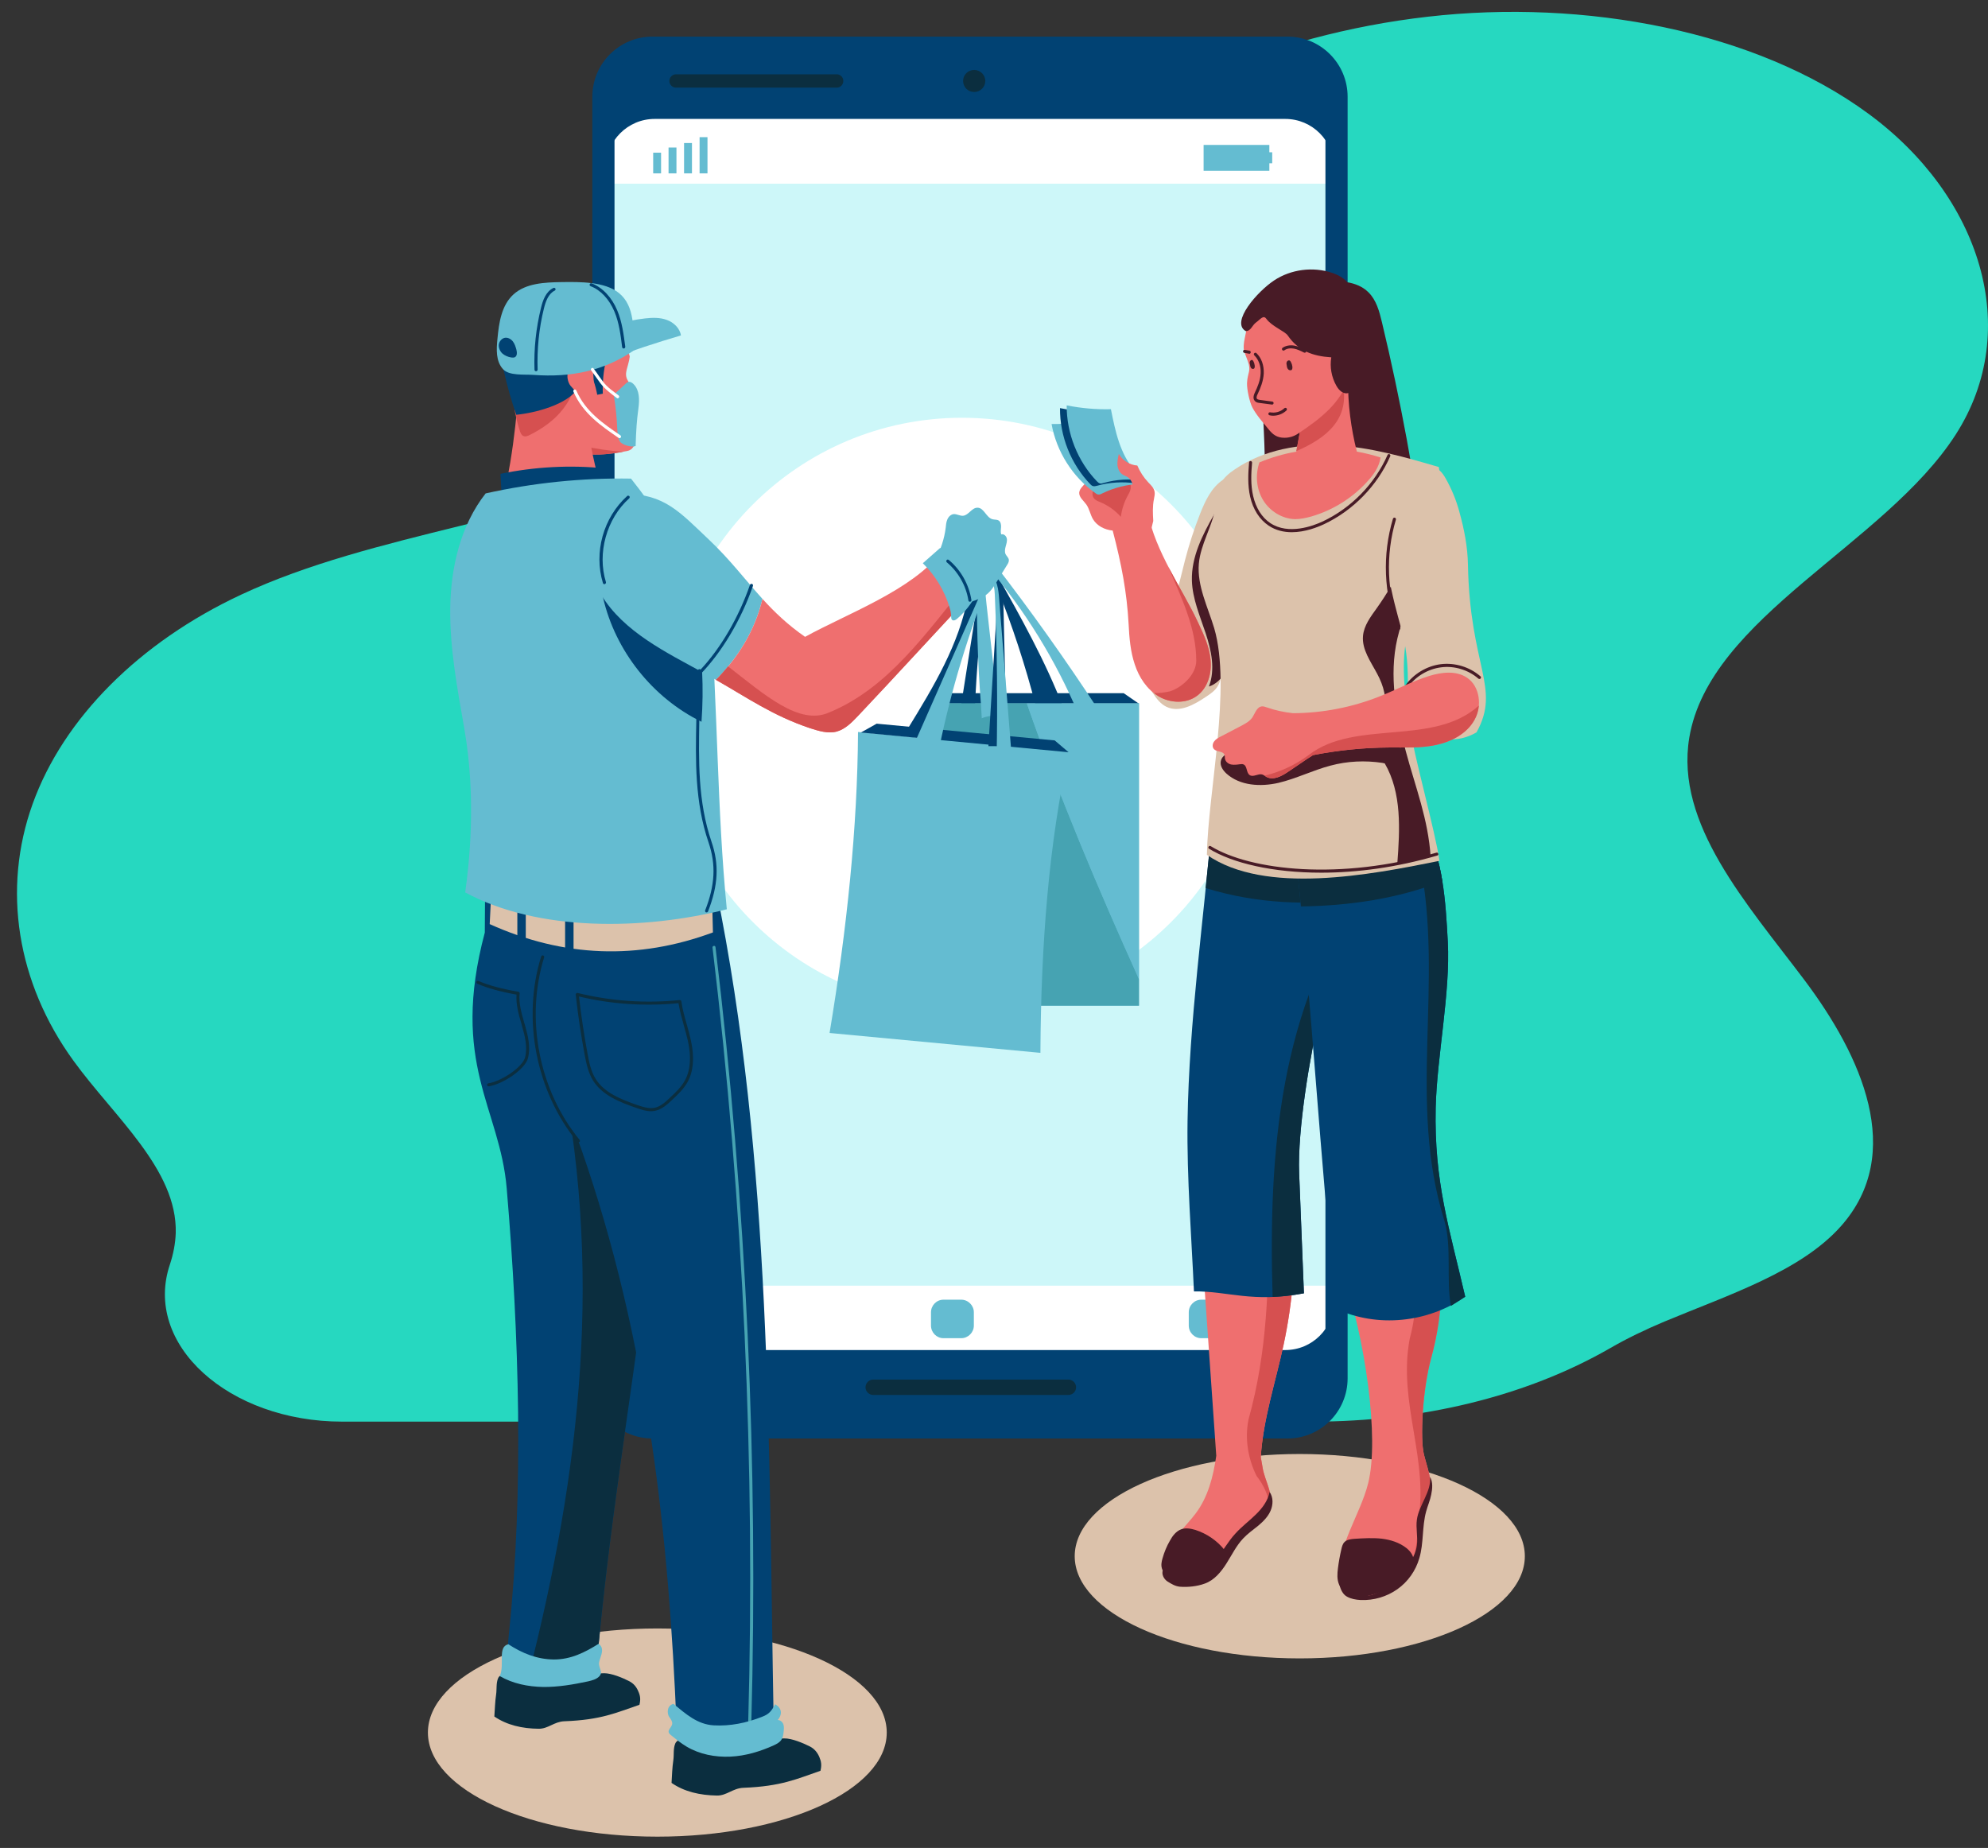 <svg width="142" height="132" viewBox="0 0 142 132" fill="none" xmlns="http://www.w3.org/2000/svg">
<rect x="0" y="0" width="142" height="132" fill="#333333" stroke="none"/>
<g clip-path="url(#clip0_471_601)">
<path d="M5.248 75.769C1.203 70.199 0.138 63.512 2.334 57.417C4.529 51.313 9.958 45.87 17.223 42.477C26.763 38.016 38.832 37.151 48.359 32.67C58.538 27.878 64.499 19.625 72.762 13.152C80.532 7.086 90.738 2.479 101.968 1.196C113.212 -0.097 125.413 2.216 133.437 8.107C141.46 13.987 144.521 23.533 139.69 31.046C134.634 38.91 122.1 44.071 120.663 52.693C119.638 58.856 124.775 64.542 128.873 69.985C132.971 75.429 136.124 82.379 131.494 87.589C128.62 90.825 123.471 92.488 118.88 94.403C117.563 94.957 116.219 95.598 114.995 96.308C108.98 99.768 101.476 101.547 93.812 101.547H24.435C16.345 101.547 10.197 96.035 12.14 90.31C12.38 89.581 12.526 88.833 12.553 88.075C12.672 83.545 8.148 79.774 5.248 75.769Z" fill="#26D8C0"/>
<path d="M33.618 40.183C33.56 38.842 34.23 37.218 35.485 36.723C36.681 36.246 38.664 36.538 39.626 37.384C40.599 38.229 41.133 39.046 41.814 40.135C43.301 42.506 44.624 44.771 46.646 46.637C50.029 43.498 51.876 40.932 54.744 37.325C55.522 37.802 56.679 38.803 57.457 39.279C54.239 45.111 50.603 50.72 46.597 56.037C43.865 53.451 41.26 50.73 38.664 48.018C37.41 46.705 36.146 45.383 35.115 43.896C34.337 42.788 33.676 41.534 33.618 40.183Z" fill="#EF6F6F"/>
<path d="M54.88 36.946C55.648 36.072 55.892 34.837 56.582 33.904C57.36 32.854 58.604 32.29 59.8 31.775C60.043 31.668 60.335 31.561 60.568 31.688C60.811 31.804 60.898 32.106 60.957 32.368C61.054 32.844 61.161 33.33 61.015 33.787C60.792 34.526 60.004 34.954 59.654 35.634C59.362 36.227 59.411 36.956 59.071 37.52C58.75 38.074 58.128 38.375 57.535 38.638C57.253 38.764 56.942 38.89 56.63 38.832C55.765 38.667 55.717 37.248 54.88 36.946Z" fill="#014273"/>
<path d="M53.792 37.947C54.21 37.413 54.676 36.907 55.172 36.45C56.196 37.086 57.22 37.724 58.244 38.365C57.817 39.114 57.486 39.92 57.253 40.757C55.95 40.037 54.851 38.997 53.792 37.947Z" fill="#64BCD1"/>
<path d="M57.865 39.017C57.839 39.017 57.817 39.01 57.797 38.997L55.639 37.51C55.59 37.471 55.581 37.403 55.619 37.355C55.649 37.306 55.717 37.286 55.765 37.325L57.924 38.822C57.972 38.851 57.982 38.919 57.953 38.978C57.933 39.007 57.894 39.017 57.865 39.017Z" fill="#014273"/>
<path d="M60.986 24.174L69.017 26.896L64 39.804L56.592 36.101L60.986 24.174Z" fill="#DCC2AB"/>
<path d="M61.268 24.641L68.21 27.003L63.874 38.161L57.457 34.964L61.268 24.641Z" fill="white"/>
<path d="M66.45 26.672L62.833 25.409L63.154 24.495L66.771 25.759L66.45 26.672Z" fill="#014273"/>
<path fill-rule="evenodd" clip-rule="evenodd" d="M66.586 27.421C66.547 27.421 66.511 27.414 66.479 27.401L62.464 25.992C62.289 25.933 62.201 25.739 62.26 25.564L62.425 25.078C62.493 24.903 62.688 24.816 62.862 24.874L66.868 26.274C67.043 26.342 67.14 26.526 67.072 26.701L66.907 27.187C66.858 27.323 66.732 27.421 66.586 27.421ZM62.746 25.068C62.697 25.068 62.649 25.107 62.639 25.146L62.464 25.632C62.444 25.7 62.474 25.768 62.542 25.788L66.547 27.197C66.606 27.216 66.683 27.178 66.703 27.119L66.868 26.633C66.888 26.575 66.858 26.507 66.8 26.478L62.785 25.078C62.772 25.072 62.759 25.068 62.746 25.068Z" fill="#014273"/>
<path d="M64.787 28.072L61.676 26.837L61.754 26.653L64.875 27.868L64.787 28.072Z" fill="#014273"/>
<path d="M66.44 29.666L61.365 27.625L61.443 27.43L66.518 29.472L66.44 29.666Z" fill="#014273"/>
<path d="M66.119 30.463L61.074 28.383L61.142 28.198L66.197 30.269L66.119 30.463Z" fill="#014273"/>
<path d="M65.789 31.26L60.772 29.141L60.85 28.956L65.876 31.056L65.789 31.26Z" fill="#014273"/>
<path d="M63.203 32.038L60.16 30.706L60.237 30.521L63.281 31.843L63.203 32.038Z" fill="#014273"/>
<path d="M64.807 33.69L59.858 31.474L59.936 31.289L64.885 33.496L64.807 33.69Z" fill="#014273"/>
<path d="M64.486 34.468L59.567 32.222L59.644 32.028L64.564 34.273L64.486 34.468Z" fill="#014273"/>
<path d="M64.165 35.245L59.275 32.961L59.353 32.777L64.253 35.051L64.165 35.245Z" fill="#014273"/>
<path d="M58.556 33.019C58.419 33.019 58.293 33.01 58.167 33.048C57.943 33.117 57.826 33.36 57.778 33.583C57.651 34.176 57.817 34.788 57.758 35.391C57.719 35.867 57.496 36.402 57.136 36.723C56.815 37.005 56.533 36.937 56.154 36.927C56.008 36.917 55.872 36.956 55.736 36.937C55.464 36.898 55.23 36.645 55.017 36.489C55.085 36.178 55.211 35.44 55.308 35.138C55.396 34.847 55.406 34.536 55.406 34.225C55.415 33.807 55.444 33.321 55.794 33.087C55.901 33.019 56.028 32.98 56.154 32.942C56.699 32.767 57.214 32.524 57.69 32.222C57.787 32.164 57.885 32.096 57.992 32.067C58.118 32.028 58.254 32.028 58.39 32.028C58.73 32.018 59.081 31.979 59.411 31.892C59.518 32.417 59.081 32.98 58.556 33.019Z" fill="#64BCD1"/>
<path d="M95.024 98.563H42.776V6.6H95.024V98.563Z" fill="#CDF7F9"/>
<path d="M43.068 13.122V6.736H95.305V13.122H43.068Z" fill="white"/>
<path d="M47.219 12.383H46.656V10.906H47.219V12.383Z" fill="#64BCD1"/>
<path d="M48.318 12.383H47.754V10.537H48.318V12.383Z" fill="#64BCD1"/>
<path d="M49.426 12.383H48.862V10.216H49.426V12.383Z" fill="#64BCD1"/>
<path d="M50.535 12.383H49.971V9.798H50.535V12.383Z" fill="#64BCD1"/>
<path d="M90.872 11.664H90.668V12.199H85.972V10.352H90.668V10.877H90.872V11.664Z" fill="#64BCD1"/>
<path d="M89.822 50.944C89.822 62.608 80.372 72.056 68.715 72.056C57.058 72.056 47.599 62.608 47.599 50.944C47.599 39.289 57.058 29.841 68.715 29.841C80.372 29.841 89.822 39.289 89.822 50.944Z" fill="white"/>
<path d="M95.305 91.836V98.699H43.068V91.836H95.305Z" fill="white"/>
<path d="M68.657 95.588H67.393C66.897 95.588 66.499 95.18 66.499 94.684V93.741C66.499 93.245 66.897 92.837 67.393 92.837H68.657C69.153 92.837 69.561 93.245 69.561 93.741V94.684C69.561 95.18 69.153 95.588 68.657 95.588Z" fill="#64BCD1"/>
<path d="M87.081 95.588H85.807C85.311 95.588 84.912 95.18 84.912 94.684V93.741C84.912 93.245 85.311 92.837 85.807 92.837H87.081C87.576 92.837 87.975 93.245 87.975 93.741V94.684C87.975 95.18 87.576 95.588 87.081 95.588Z" fill="#64BCD1"/>
<path d="M50.982 95.588H49.718C49.222 95.588 48.814 95.18 48.814 94.684V93.741C48.814 93.245 49.222 92.837 49.718 92.837H50.982C51.478 92.837 51.876 93.245 51.876 93.741V94.684C51.876 95.18 51.478 95.588 50.982 95.588Z" fill="#64BCD1"/>
<path fill-rule="evenodd" clip-rule="evenodd" d="M91.961 102.752H46.607C44.235 102.752 42.31 100.827 42.31 98.456V6.911C42.31 4.539 44.235 2.615 46.607 2.615H91.961C94.333 2.615 96.258 4.539 96.258 6.911V98.456C96.258 100.827 94.333 102.752 91.961 102.752ZM46.607 4.189C45.11 4.189 43.894 5.414 43.894 6.911V98.456C43.894 99.953 45.11 101.168 46.607 101.168H91.961C93.458 101.168 94.674 99.953 94.674 98.456V6.911C94.674 5.414 93.458 4.189 91.961 4.189H46.607Z" fill="#014273"/>
<path d="M95.286 92.954V98.135C95.286 100.059 93.731 101.624 91.805 101.624H46.763C44.837 101.624 43.282 100.059 43.282 98.135V92.954C43.282 94.879 44.837 96.434 46.763 96.434H91.805C93.731 96.434 95.286 94.879 95.286 92.954Z" fill="#014273"/>
<path d="M95.286 7.222V11.985C95.286 10.06 93.731 8.495 91.805 8.495H46.763C44.837 8.495 43.282 10.06 43.282 11.985V7.222C43.282 5.297 44.837 3.742 46.763 3.742H91.805C93.731 3.742 95.286 5.297 95.286 7.222Z" fill="#014273"/>
<path d="M70.378 5.783C70.378 6.221 70.018 6.571 69.581 6.571C69.143 6.571 68.793 6.221 68.793 5.783C68.793 5.346 69.143 4.996 69.581 4.996C70.018 4.996 70.378 5.346 70.378 5.783Z" fill="#0B2E3F"/>
<path d="M60.237 5.783C60.237 6.046 60.033 6.26 59.771 6.26H48.289C48.026 6.26 47.812 6.046 47.812 5.783C47.812 5.521 48.026 5.307 48.289 5.307H59.771C60.033 5.307 60.237 5.521 60.237 5.783Z" fill="#0B2E3F"/>
<path d="M76.862 99.097C76.862 99.399 76.619 99.642 76.308 99.642H62.376C62.075 99.642 61.822 99.399 61.822 99.097C61.822 98.786 62.075 98.543 62.376 98.543H76.308C76.619 98.543 76.862 98.786 76.862 99.097Z" fill="#0B2E3F"/>
<path d="M63.339 123.757C63.339 127.869 55.999 131.193 46.957 131.193C37.906 131.193 30.565 127.869 30.565 123.757C30.565 119.655 37.906 116.321 46.957 116.321C55.999 116.321 63.339 119.655 63.339 123.757Z" fill="#DCC2AB"/>
<path d="M81.354 71.832H66.217V50.234H81.354V71.832Z" fill="#64BCD1"/>
<path d="M81.335 50.253H66.43L67.49 49.515H80.265L81.335 50.253Z" fill="#014273"/>
<path d="M70.057 41.457C70.086 41.233 70.125 41.01 70.251 40.825C70.387 40.64 70.63 40.524 70.835 40.601C70.99 40.669 71.078 40.825 71.156 40.961C72.915 44.091 74.685 47.24 75.968 50.594C75.313 50.548 74.656 50.503 73.994 50.458C73.246 47.551 72.303 44.684 71.194 41.894C71.068 41.573 70.844 41.194 70.504 41.243C70.047 44.392 69.755 47.571 69.629 50.759C69.285 50.733 68.942 50.71 68.599 50.691C69.085 47.613 69.571 44.535 70.057 41.457Z" fill="#014273"/>
<path d="M73.343 50.234C75.667 56.922 78.428 63.454 81.354 69.937V71.832H66.217V50.234H73.343Z" fill="#46A3B2"/>
<path d="M81.354 50.234V69.937C78.428 63.453 75.667 56.922 73.343 50.234H81.354Z" fill="#64BCD1"/>
<path d="M70.076 50.428C69.823 47.26 69.736 44.081 69.804 40.912C69.804 40.679 69.814 40.436 69.911 40.232C70.008 40.018 70.212 39.833 70.446 39.843C70.698 39.863 70.883 40.076 71.039 40.281C73.654 43.663 76.133 47.153 78.476 50.73C77.984 50.801 77.491 50.869 76.999 50.934C75.394 47.143 73.207 43.595 70.533 40.456C70.271 41.321 70.368 42.254 70.465 43.158C70.763 45.821 71.061 48.484 71.36 51.148C70.942 51.099 70.514 51.148 70.125 51.303L70.076 50.428Z" fill="#64BCD1"/>
<path d="M74.315 75.205L59.255 73.786C60.5 66.301 61.248 59.099 61.287 52.285L76.357 53.714C74.928 60.129 74.354 67.4 74.315 75.205Z" fill="#64BCD1"/>
<path d="M76.328 53.733L61.492 52.324L62.619 51.692L75.336 52.888L76.328 53.733Z" fill="#014273"/>
<path d="M71.408 41.593C71.642 42.05 71.651 42.584 71.671 43.09C71.729 45.688 71.791 48.29 71.856 50.895C71.875 51.702 71.904 52.528 72.128 53.306C71.622 53.306 71.113 53.302 70.601 53.296C70.828 49.654 71.052 46.012 71.272 42.37C71.282 42.195 71.292 42.02 71.233 41.855C71.175 41.7 71.019 41.554 70.854 41.563C70.621 41.573 70.485 41.826 70.397 42.05C69.017 45.465 67.636 48.883 66.255 52.304C65.789 52.207 65.325 52.11 64.865 52.013C66.674 49.068 68.511 46.025 69.133 42.633C69.192 42.273 69.25 41.913 69.396 41.593C69.542 41.262 69.814 40.971 70.164 40.893C70.66 40.776 71.175 41.136 71.408 41.593Z" fill="#014273"/>
<path d="M70.708 40.893C71.233 41.359 71.321 42.118 71.369 42.808C71.674 46.637 71.979 50.464 72.283 54.287C71.92 54.235 71.554 54.184 71.185 54.132C71.262 50.253 71.224 46.365 71.058 42.477C71.039 42.088 71 41.651 70.718 41.379C69.172 45.238 67.957 49.233 67.111 53.315C66.534 53.199 65.957 53.082 65.38 52.965C67.156 48.941 68.932 44.917 70.708 40.893Z" fill="#64BCD1"/>
<path d="M37.925 27.664C37.837 26.741 37.818 25.798 37.896 24.874C37.935 24.476 38.013 24.067 38.285 23.795C38.615 23.475 39.121 23.436 39.587 23.426C41.182 23.368 42.776 23.313 44.371 23.261L44.983 25.467C44.886 26.245 44.526 26.663 44.847 27.188C45.022 27.47 45.119 27.8 45.081 28.131C44.974 29.229 45.051 30.347 45.314 31.426C45.401 31.785 45.178 32.145 44.808 32.213C43.924 32.388 43.039 32.514 42.144 32.456C41.017 32.388 39.86 31.989 39.111 31.154C38.275 30.22 38.042 28.889 37.925 27.664Z" fill="#EF6F6F"/>
<path d="M38.917 30.901C40.647 31.737 42.562 32.135 44.517 32.271C43.729 32.407 42.942 32.504 42.145 32.456C41.017 32.388 39.86 31.989 39.111 31.153C39.043 31.066 38.985 30.988 38.917 30.901Z" fill="#D65050"/>
<path d="M42.388 27.178C42.222 26.701 41.96 26.245 41.581 25.914C42.096 25.875 42.601 25.749 43.078 25.564L43.301 25.681C43.107 26.478 43.029 27.304 43.058 28.121C42.922 28.146 42.789 28.172 42.66 28.198C42.592 27.849 42.514 27.508 42.388 27.178Z" fill="#014273"/>
<path d="M35.669 36.82C36.496 33.467 36.972 30.026 37.079 26.565C38.586 26.546 40.093 26.352 41.561 25.992C41.678 29.88 42.417 33.739 43.729 37.384C41.094 36.752 38.362 36.558 35.669 36.82Z" fill="#EF6F6F"/>
<path d="M36.651 28.101C36.681 27.634 36.797 27.178 37.001 26.75C38.392 27.119 39.908 26.964 41.201 26.322C41.26 27.353 40.871 28.373 40.239 29.19C39.617 30.006 38.751 30.619 37.828 31.075C37.692 31.143 37.526 31.212 37.38 31.143C37.244 31.085 37.186 30.93 37.138 30.794C36.982 30.314 36.859 29.831 36.768 29.345L36.651 28.101Z" fill="#D65050"/>
<path d="M43.933 24.203C42.601 24.456 41.989 26.633 41.25 27.771C40.521 28.898 38.217 29.501 36.875 29.627C36.525 28.616 36.233 27.596 36 26.556C35.874 25.992 35.767 25.399 35.883 24.835C36.049 24.067 36.603 23.436 37.264 23.017C37.915 22.59 38.674 22.347 39.413 22.113L43.933 24.203Z" fill="#014273"/>
<path d="M42.524 29.316C42.358 29.52 42.047 29.54 41.824 29.423C41.59 29.306 41.444 29.073 41.357 28.83C41.269 28.597 41.269 28.471 41.221 28.218C41.153 27.868 40.754 27.674 40.628 27.343C40.492 27.022 40.482 26.604 40.706 26.322C40.88 26.099 41.153 25.963 41.425 25.943C41.707 25.924 42.164 26.342 42.368 26.536L42.524 29.316Z" fill="#EF6F6F"/>
<path d="M43.34 25.477C41.153 26.439 38.431 25.914 36.467 27.285L36.078 23.639C35.913 22.181 37.011 20.889 38.469 20.811C39.74 20.753 41.01 20.717 42.281 20.704C44.944 20.684 45.819 24.339 43.389 25.447C43.369 25.454 43.353 25.464 43.34 25.477Z" fill="#014273"/>
<path d="M47.628 22.852C48.124 23.027 48.561 23.445 48.639 23.96C46.869 24.479 45.123 25.059 43.399 25.7C43.019 24.971 42.494 24.33 41.853 23.824C43.233 23.367 44.624 22.911 46.072 22.745C46.597 22.687 47.132 22.668 47.628 22.852Z" fill="#64BCD1"/>
<path d="M44.206 20.928C45.372 21.87 45.226 23.552 45.304 25.01C43.136 26.507 40.764 26.974 38.11 26.779C37.429 26.73 36.36 26.857 35.922 26.361C35.407 25.788 35.456 24.942 35.533 24.194C35.64 23.056 35.815 21.812 36.681 21.025C37.565 20.228 38.897 20.169 40.103 20.15C41.435 20.131 43.194 20.111 44.206 20.928Z" fill="#64BCD1"/>
<path d="M44.546 24.893C44.497 24.893 44.449 24.855 44.439 24.796C44.332 23.941 44.225 23.056 43.885 22.25C43.515 21.375 42.903 20.714 42.183 20.442C42.125 20.422 42.096 20.354 42.125 20.296C42.144 20.247 42.203 20.218 42.261 20.238C43.029 20.529 43.7 21.239 44.089 22.172C44.439 22.998 44.546 23.902 44.663 24.767C44.663 24.835 44.624 24.884 44.565 24.893C44.559 24.893 44.552 24.893 44.546 24.893Z" fill="#014273"/>
<path d="M38.285 26.517C38.226 26.517 38.178 26.468 38.178 26.41C38.129 24.923 38.285 23.436 38.644 21.987C38.771 21.462 38.985 20.831 39.529 20.568C39.578 20.539 39.646 20.568 39.675 20.617C39.694 20.675 39.675 20.743 39.617 20.762C39.169 20.986 38.975 21.53 38.849 22.046C38.499 23.465 38.353 24.932 38.401 26.4C38.401 26.468 38.353 26.517 38.294 26.517C38.294 26.517 38.291 26.517 38.285 26.517Z" fill="#014273"/>
<path d="M35.874 25.243C35.708 25.078 35.601 24.835 35.63 24.602C35.669 24.368 35.854 24.155 36.087 24.125C36.301 24.106 36.505 24.223 36.632 24.388C36.768 24.563 36.826 24.767 36.885 24.971C36.933 25.166 36.953 25.418 36.778 25.515C36.7 25.554 36.603 25.544 36.515 25.535C36.282 25.496 36.049 25.399 35.874 25.243Z" fill="#014273"/>
<path d="M45.605 29.141C45.479 30.064 45.44 30.677 45.401 31.863C45.11 31.97 44.41 31.785 44.264 31.513C44.118 31.241 44.108 30.92 44.089 30.619C44.056 29.808 43.972 29.002 43.836 28.198C44.121 27.933 44.41 27.667 44.701 27.401C44.75 27.362 44.789 27.314 44.847 27.294C44.993 27.236 45.149 27.323 45.255 27.44C45.683 27.858 45.683 28.548 45.605 29.141Z" fill="#64BCD1"/>
<path d="M44.118 28.451C44.099 28.451 44.079 28.445 44.06 28.431C43.146 27.751 43.029 27.586 42.611 26.993C42.504 26.847 42.378 26.672 42.222 26.449C42.193 26.4 42.203 26.332 42.251 26.303C42.3 26.264 42.368 26.274 42.397 26.322C42.562 26.536 42.679 26.711 42.786 26.867C43.204 27.459 43.301 27.596 44.186 28.247C44.235 28.286 44.244 28.354 44.206 28.402C44.186 28.431 44.157 28.451 44.118 28.451Z" fill="white"/>
<path d="M44.254 31.299C44.228 31.299 44.206 31.292 44.186 31.279C42.942 30.424 41.639 29.54 40.958 27.975C40.939 27.916 40.958 27.858 41.017 27.829C41.075 27.809 41.133 27.829 41.162 27.887C41.814 29.394 43.087 30.259 44.312 31.095C44.361 31.134 44.38 31.202 44.342 31.25C44.322 31.279 44.283 31.299 44.254 31.299Z" fill="white"/>
<path d="M40.307 122.95C39.578 122.979 39.15 123.495 38.479 123.485C37.293 123.475 36.204 123.222 35.31 122.61C35.349 122.124 35.358 121.55 35.436 121.045C35.494 120.656 35.426 120.228 35.582 119.869C35.718 119.558 36.301 119.441 36.612 119.315C36.924 119.188 37.254 119.15 37.585 119.12C38.722 119.013 39.86 119.033 40.997 119.169C41.668 119.684 42.3 119.529 43.156 119.519C43.681 119.519 44.458 119.84 44.935 120.083C45.255 120.248 45.46 120.491 45.596 120.821C45.732 121.123 45.771 121.385 45.674 121.774C44.011 122.338 42.951 122.853 40.307 122.95Z" fill="#0B2E3F"/>
<path d="M47.142 63.453C48.931 82.427 44.254 99.875 42.621 119.014C41.785 119.568 40.715 119.82 39.675 119.908C38.605 119.986 37.138 120.073 36.058 119.383C36.243 118.362 36.272 117.39 36.36 116.593C37.419 106.533 37.079 95.335 36.194 84.886C35.708 79.122 32.13 75.992 34.629 66.612L34.649 63.453H47.142Z" fill="#014273"/>
<path d="M47.142 63.453C48.931 82.427 44.254 99.875 42.621 119.014C41.785 119.568 40.715 119.82 39.675 119.908C39.13 119.947 38.421 119.937 37.711 119.84C41.454 105.172 43.214 90.456 39.772 74.835C38.887 71.084 38.839 67.166 39.49 63.453H47.142Z" fill="#0B2E3F"/>
<path d="M38.8 120.501C37.721 120.481 36.632 120.267 35.699 119.723C36.068 118.877 35.514 117.633 36.311 117.449C37.312 118.1 38.362 118.528 39.568 118.537C40.764 118.537 41.746 118.051 42.757 117.419C43.321 117.808 42.737 118.518 42.786 118.887C42.835 119.257 43.068 119.47 42.806 119.743C42.601 119.956 42.29 120.034 41.999 120.102C40.949 120.326 39.879 120.51 38.8 120.501Z" fill="#64BCD1"/>
<path d="M34.901 77.596C34.843 77.596 34.794 77.557 34.794 77.508C34.785 77.45 34.824 77.392 34.882 77.382C35.786 77.246 37.322 76.245 37.507 75.526C37.692 74.787 37.497 74.009 37.283 73.28L37.244 73.125C37.04 72.444 36.846 71.745 36.894 71.045C35.708 70.831 34.794 70.578 34.094 70.267C34.036 70.248 34.017 70.18 34.036 70.121C34.065 70.073 34.124 70.043 34.182 70.073C34.882 70.374 35.815 70.636 37.031 70.841C37.089 70.85 37.128 70.909 37.118 70.957C37.04 71.657 37.254 72.376 37.449 73.067L37.497 73.222C37.711 73.98 37.915 74.797 37.711 75.584C37.517 76.381 35.903 77.45 34.911 77.596C34.911 77.596 34.908 77.596 34.901 77.596Z" fill="#0B2E3F"/>
<path d="M51.138 63.453C55.143 82.942 54.9 103.306 55.26 122.902C52.382 125.303 48.833 124.71 48.328 123.291C47.774 109.877 46.335 95.87 41.493 81.999C41.007 80.619 40.424 80.337 39.967 79.491C38.304 76.41 36.972 74.087 38.265 63.453H51.138Z" fill="#014273"/>
<path d="M53.558 123.213C53.558 123.213 53.555 123.213 53.548 123.213C53.49 123.213 53.442 123.154 53.442 123.096C53.957 104.647 53.092 86.004 50.894 67.681C50.885 67.623 50.933 67.574 50.992 67.565C51.05 67.555 51.108 67.604 51.108 67.662C53.315 85.994 54.171 104.647 53.665 123.106C53.665 123.164 53.617 123.213 53.558 123.213Z" fill="#46A3B2"/>
<path fill-rule="evenodd" clip-rule="evenodd" d="M46.5 79.375C46.15 79.375 45.819 79.268 45.46 79.141C44.244 78.724 43.01 78.228 42.358 77.178C42.018 76.624 41.882 75.983 41.755 75.312C41.493 73.912 41.279 72.474 41.124 71.054C41.114 71.016 41.133 70.977 41.163 70.957C41.182 70.928 41.221 70.928 41.26 70.928C43.622 71.511 46.121 71.686 48.542 71.433C48.6 71.424 48.658 71.463 48.668 71.521C48.746 72.085 48.901 72.639 49.057 73.183C49.164 73.562 49.271 73.951 49.358 74.35C49.611 75.535 49.533 76.517 49.125 77.266C48.843 77.781 48.425 78.179 48.007 78.568C47.686 78.869 47.288 79.249 46.782 79.346C46.691 79.365 46.597 79.375 46.5 79.375ZM41.357 71.181C41.513 72.551 41.717 73.922 41.969 75.273C42.086 75.924 42.222 76.546 42.543 77.061C43.156 78.053 44.351 78.529 45.528 78.937C45.878 79.054 46.189 79.151 46.5 79.151C46.584 79.151 46.665 79.145 46.743 79.132C47.19 79.044 47.56 78.694 47.861 78.403C48.26 78.033 48.668 77.645 48.931 77.159C49.31 76.459 49.388 75.526 49.144 74.388C49.057 74.009 48.95 73.611 48.843 73.241C48.697 72.726 48.551 72.192 48.464 71.657C46.092 71.89 43.671 71.735 41.357 71.181Z" fill="#0B2E3F"/>
<path d="M41.318 81.601C41.279 81.601 41.25 81.581 41.23 81.562C38.285 77.965 37.274 72.765 38.654 68.323C38.674 68.265 38.732 68.236 38.79 68.245C38.849 68.265 38.888 68.333 38.868 68.381C37.507 72.765 38.499 77.878 41.396 81.416C41.435 81.465 41.435 81.533 41.386 81.572C41.367 81.591 41.344 81.601 41.318 81.601Z" fill="#0B2E3F"/>
<path d="M53.101 127.703C52.343 127.733 51.906 128.267 51.215 128.257C50 128.238 48.882 127.985 47.968 127.353C47.997 126.848 48.017 126.255 48.094 125.74C48.153 125.332 48.075 124.904 48.24 124.525C48.386 124.214 48.979 124.088 49.3 123.961C49.621 123.825 49.961 123.786 50.301 123.757C51.468 123.65 52.635 123.66 53.801 123.806C54.492 124.331 55.143 124.175 56.018 124.175C56.553 124.165 57.36 124.505 57.846 124.749C58.167 124.914 58.38 125.166 58.526 125.507C58.663 125.827 58.701 126.09 58.604 126.488C56.903 127.072 55.814 127.597 53.101 127.703Z" fill="#0B2E3F"/>
<path d="M49.038 124.758C48.629 124.515 48.26 124.214 47.89 123.913C47.851 123.874 47.803 123.835 47.774 123.776C47.686 123.572 47.958 123.388 48.007 123.174C48.056 122.97 47.9 122.785 47.783 122.61C47.667 122.435 47.589 121.842 48.104 121.706C49.008 122.445 49.815 123.174 50.982 123.242C52.158 123.31 53.325 123.067 54.414 122.639C54.939 122.445 55.104 122.221 55.367 121.735C55.931 122.056 55.833 122.552 55.551 122.863C55.736 122.853 55.901 123.009 55.96 123.184C56.018 123.368 55.989 123.553 55.969 123.738C55.95 123.922 55.921 124.117 55.814 124.272C55.697 124.457 55.493 124.564 55.289 124.661C54.307 125.108 53.247 125.429 52.168 125.477C51.079 125.526 49.971 125.312 49.038 124.758Z" fill="#64BCD1"/>
<path d="M50.875 64.639L50.924 66.603C45.57 68.586 40.255 68.388 34.979 66.01L35.057 64.425L50.875 64.639Z" fill="#DCC2AB"/>
<path d="M37.556 67.76H36.953V64.192H37.556V67.76Z" fill="#014273"/>
<path d="M40.968 68.207H40.365V64.639H40.968V68.207Z" fill="#014273"/>
<path d="M43.214 33.457C43.22 33.917 43.224 34.38 43.224 34.847C40.767 35.164 38.311 35.482 35.854 35.8C35.815 35.145 35.78 34.494 35.747 33.846C38.197 33.34 40.725 33.204 43.214 33.457Z" fill="#014273"/>
<path d="M50.671 42.477C51.303 51.148 51.196 57.563 51.915 64.95C45.985 66.447 38.44 66.574 33.229 63.745C33.501 61.782 34.046 57.116 33.171 52.081C32.675 49.213 32.121 46.336 32.16 43.43C32.199 40.524 32.899 37.53 34.688 35.245C38.09 34.487 41.581 34.128 45.071 34.186C46.432 35.877 49.718 40.562 50.671 42.477Z" fill="#64BCD1"/>
<path d="M43.408 38.337C44.594 41.107 46.947 43.362 49.767 44.412C50.165 46.764 50.282 49.175 50.107 51.556C46.607 49.845 43.953 46.492 43.078 42.701C42.747 41.243 42.689 39.639 43.408 38.337Z" fill="#014273"/>
<path d="M50.467 65.174C50.454 65.174 50.441 65.174 50.428 65.174C50.379 65.145 50.35 65.086 50.369 65.028C51.079 63.21 51.147 61.762 50.612 60.178C49.621 57.291 49.679 54.307 49.737 51.429C49.757 50.545 49.776 49.621 49.757 48.727C49.757 48.669 49.806 48.611 49.864 48.611C49.932 48.611 49.98 48.659 49.98 48.718C49.99 49.621 49.971 50.545 49.951 51.439C49.903 54.297 49.844 57.252 50.817 60.11C51.38 61.743 51.303 63.239 50.574 65.106C50.554 65.154 50.515 65.174 50.467 65.174Z" fill="#014273"/>
<path d="M54.462 42.779C53.928 45.034 52.732 46.958 51.138 48.562C50.878 48.407 50.609 48.254 50.331 48.105C47.608 46.608 44.556 45.15 42.942 42.487C42.3 41.437 41.804 40.271 41.775 39.036C41.746 37.812 42.261 36.528 43.292 35.858C43.788 35.537 44.4 35.401 44.983 35.459L44.653 35.284C47.462 35.275 48.581 36.606 50.632 38.541C52.139 39.96 53.208 41.398 54.462 42.779Z" fill="#64BCD1"/>
<path d="M49.922 48.222C49.903 48.222 49.886 48.218 49.874 48.212C49.835 48.193 49.806 48.144 49.815 48.095L49.844 47.891C49.854 47.833 49.913 47.794 49.971 47.794C49.997 47.8 50.019 47.813 50.039 47.833C51.497 46.278 52.771 44.081 53.568 41.777C53.587 41.729 53.656 41.69 53.714 41.709C53.772 41.729 53.801 41.797 53.782 41.855C52.936 44.285 51.556 46.599 50 48.193C49.98 48.212 49.951 48.222 49.922 48.222Z" fill="#014273"/>
<path d="M43.175 41.729C43.126 41.729 43.087 41.7 43.068 41.651C42.397 39.464 43.097 36.966 44.799 35.43C44.837 35.391 44.906 35.401 44.954 35.44C44.993 35.489 44.983 35.557 44.944 35.596C43.331 37.044 42.64 39.513 43.282 41.583C43.292 41.642 43.263 41.7 43.204 41.719C43.191 41.726 43.181 41.729 43.175 41.729Z" fill="#014273"/>
<path d="M69.542 42.273C66.732 45.267 64.088 48.173 61.258 51.167C60.831 51.614 60.364 52.09 59.761 52.256C59.129 52.421 58.458 52.207 57.826 52.003C55.182 51.109 53.442 49.874 51.138 48.562C52.732 46.958 53.928 45.034 54.462 42.779C55.318 43.721 56.271 44.635 57.505 45.49C60.48 43.848 65.176 42.147 67.228 39.435C68.706 40.387 68.744 40.737 69.542 42.273Z" fill="#EF6F6F"/>
<path d="M69.172 41.534C69.279 41.748 69.396 41.991 69.542 42.273C66.732 45.267 64.088 48.173 61.258 51.167C60.831 51.614 60.364 52.09 59.761 52.256C59.129 52.421 58.458 52.207 57.826 52.003C55.182 51.109 53.442 49.874 51.138 48.562C51.449 48.251 51.73 47.93 52.003 47.6C54.579 49.592 57.078 51.847 59.217 50.895C63.494 49.136 66.178 45.16 69.172 41.534Z" fill="#D65050"/>
<path d="M71.233 41.495C71.019 41.845 70.796 42.215 70.465 42.468C69.814 42.983 68.88 43.002 68.229 43.517C68.268 42.477 67.801 41.427 66.994 40.757C66.858 40.65 66.703 40.533 66.683 40.358C66.654 40.212 66.742 40.076 66.81 39.95C67.198 39.26 67.451 38.492 67.549 37.705C67.568 37.501 67.587 37.296 67.665 37.112C67.743 36.917 67.908 36.752 68.112 36.723C68.336 36.703 68.56 36.859 68.793 36.84C69.192 36.801 69.415 36.256 69.823 36.266C70.29 36.266 70.446 36.985 70.903 37.092C71.049 37.131 71.204 37.102 71.331 37.18C71.476 37.267 71.515 37.471 71.505 37.646C71.496 37.821 71.457 38.006 71.515 38.171C71.69 38.113 71.875 38.278 71.914 38.463C71.953 38.648 71.885 38.842 71.836 39.026C71.787 39.202 71.749 39.406 71.826 39.581C71.894 39.717 72.031 39.824 72.06 39.979C72.079 40.105 72.011 40.242 71.933 40.358C71.7 40.734 71.467 41.113 71.233 41.495Z" fill="#64BCD1"/>
<path d="M67.15 39.143C67.753 39.318 68.258 39.756 68.618 40.271C68.978 40.786 69.221 41.369 69.464 41.943C69.542 42.118 69.61 42.302 69.61 42.487C69.6 42.711 69.483 42.905 69.357 43.09C69.075 43.498 68.744 43.877 68.365 44.198C68.268 44.285 68.122 44.363 68.015 44.285C67.937 44.227 67.947 44.11 67.937 44.013C67.937 43.799 67.889 43.585 67.821 43.372C67.461 42.186 66.8 41.097 65.915 40.232C66.33 39.869 66.742 39.506 67.15 39.143Z" fill="#64BCD1"/>
<path d="M69.279 42.983C69.221 42.983 69.172 42.944 69.172 42.886C69.007 41.836 68.443 40.844 67.626 40.164C67.588 40.125 67.578 40.057 67.617 40.008C67.656 39.96 67.724 39.96 67.772 39.999C68.628 40.708 69.211 41.748 69.386 42.856C69.396 42.915 69.357 42.973 69.289 42.983C69.289 42.983 69.286 42.983 69.279 42.983Z" fill="#014273"/>
<path d="M108.917 111.16C108.917 115.194 101.722 118.46 92.836 118.46C83.96 118.46 76.765 115.194 76.765 111.16C76.765 107.126 83.96 103.86 92.836 103.86C101.722 103.86 108.917 107.126 108.917 111.16Z" fill="#DCC2AB"/>
<path d="M91.689 96.036C91.115 98.709 90.221 101.382 90.055 104.084C90.101 104.324 90.143 104.564 90.182 104.803C90.338 105.853 91.135 106.874 90.551 107.787C90.25 108.264 89.229 108.866 88.831 109.275C88.072 110.081 87.751 111.16 87.11 112.045C86.458 112.92 84.562 113.552 83.561 113.017C82.657 112.541 83.172 111.384 83.59 110.49C83.999 109.605 84.786 108.925 85.389 108.128C86.283 106.952 86.662 105.484 86.876 103.987L85.69 86.967H92.428C92.574 89.999 92.331 93.042 91.689 96.036Z" fill="#EF6F6F"/>
<path d="M91.689 96.036C91.115 98.709 90.221 101.382 90.055 104.084C90.101 104.324 90.143 104.564 90.182 104.803C90.318 105.746 90.969 106.67 90.688 107.506C90.581 106.806 90.289 106.106 89.754 105.425C89.18 104.269 88.889 102.83 89.18 101.392C90.542 96.493 90.619 91.846 90.619 86.967H92.428C92.574 89.999 92.331 93.042 91.689 96.036Z" fill="#D65050"/>
<path d="M98.29 58.904C98.251 61.13 97.6 63.366 96.754 65.466C95.558 68.46 95.014 69.198 94.294 72.309C93.575 75.371 92.671 80.688 92.797 83.827C92.907 86.678 93.021 89.53 93.137 92.381C89.443 93.081 87.732 92.216 85.282 92.245C85.117 88.483 84.767 84.167 84.825 80.075C84.932 72.97 85.982 65.689 86.555 58.904H98.29Z" fill="#014273"/>
<path d="M90.901 92.643C91.562 92.614 92.301 92.536 93.137 92.381C93.021 89.53 92.907 86.678 92.797 83.827C92.671 80.688 93.575 75.371 94.294 72.309C95.014 69.198 95.558 68.46 96.754 65.466C97.036 64.776 97.289 64.066 97.512 63.356C91.397 71.91 90.59 82.282 90.901 92.643Z" fill="#0B2E3F"/>
<path d="M98.29 58.904C98.261 60.683 97.833 62.481 97.231 64.202C93.507 64.698 89.754 64.562 86.118 63.434C86.283 61.908 86.429 60.392 86.555 58.904H98.29Z" fill="#0B2E3F"/>
<path d="M84.261 113.338C83.93 113.299 83.678 113.143 83.396 112.968C83.124 112.793 82.939 112.424 83.075 112.132C83.581 112.638 84.349 112.871 85.049 112.725C85.797 112.56 86.41 112.006 86.876 111.394C87.353 110.791 87.722 110.101 88.247 109.537C88.685 109.051 89.21 108.662 89.676 108.205C90.143 107.758 90.561 107.214 90.687 106.572C90.96 106.961 90.94 107.486 90.755 107.914C90.571 108.341 90.23 108.682 89.871 108.983C89.511 109.274 89.122 109.547 88.801 109.887C88.305 110.412 87.994 111.063 87.606 111.675C87.226 112.278 86.74 112.871 86.06 113.114C85.515 113.318 84.835 113.386 84.261 113.338Z" fill="#481B26"/>
<path d="M83.571 110.042C83.755 109.702 84.008 109.372 84.378 109.236C84.698 109.119 85.058 109.187 85.389 109.284C86.196 109.547 86.915 110.033 87.45 110.694C87.042 111.374 86.536 112.035 85.846 112.453C85.165 112.871 84.271 113.007 83.551 112.638C83.308 112.511 83.075 112.307 82.997 112.045C82.919 111.802 82.968 111.549 83.036 111.316C83.162 110.869 83.337 110.441 83.571 110.042Z" fill="#481B26"/>
<path d="M102.461 87.249C103.19 90.456 103.112 93.781 102.237 96.969C101.586 99.341 101.44 102.772 101.703 103.87C101.839 104.444 102.111 105.202 102.169 105.785C102.257 106.66 101.635 107.467 101.45 108.322C101.226 109.352 101.44 109.819 101.294 110.859C101.187 111.675 100.439 112.56 99.719 113.124C99.117 113.6 97.814 114.319 97.007 114.135C96.064 113.921 95.675 113.571 95.636 112.754C95.519 110.402 97.162 108.196 97.726 105.95C98.533 102.752 97.532 95.627 95.86 90.767L95.432 87.249H102.461Z" fill="#EF6F6F"/>
<path d="M102.237 96.969C101.586 99.34 101.44 102.772 101.703 103.87C101.839 104.444 102.111 105.202 102.169 105.785C102.257 106.66 101.635 107.467 101.45 108.322C101.226 109.352 101.44 109.819 101.294 110.859C101.246 111.248 101.042 111.656 100.769 112.035C101.129 110.966 101.265 109.858 101.265 108.876C102.13 104.269 99.826 100.244 100.692 95.637C101.479 92.75 101.071 90.097 100.769 87.249H102.461C103.19 90.456 103.112 93.781 102.237 96.969Z" fill="#D65050"/>
<path d="M104.658 92.624C101.975 94.49 98.387 94.859 95.422 93.489C94.255 82.369 93.74 72.347 92.573 61.228L92.136 58.904H101.703C103.083 61.296 103.258 64.387 103.414 67.254C103.608 70.919 102.636 75.468 102.548 79.132C102.432 84.42 103.521 87.715 104.658 92.624Z" fill="#014273"/>
<path d="M104.658 92.624C104.6 92.663 103.696 93.246 103.637 93.285C103.287 91.438 103.715 89.047 103.171 87.2C100.507 78.617 103.171 70.326 101.401 61.451C101.139 60.557 100.828 59.711 100.478 58.904H101.703C103.083 61.296 103.258 64.387 103.414 67.254C103.608 70.919 102.636 75.468 102.549 79.132C102.432 84.42 103.521 87.715 104.658 92.624Z" fill="#0B2E3F"/>
<path d="M101.703 58.904C102.403 60.11 102.792 61.5 103.025 62.948C99.856 64.192 96.346 64.707 92.924 64.746C92.807 63.59 92.69 62.413 92.573 61.228L92.136 58.904H101.703Z" fill="#0B2E3F"/>
<path d="M99.583 112.852C100.322 112.161 101.081 111.374 101.207 110.373C101.285 109.77 101.119 109.148 101.207 108.546C101.343 107.515 102.267 106.533 102.14 105.493C102.364 105.843 102.315 106.359 102.228 106.767C102.15 107.175 101.975 107.564 101.868 107.962C101.567 109.051 101.703 110.217 101.382 111.296C101.129 112.191 100.565 112.988 99.807 113.522C99.049 114.057 98.115 114.329 97.182 114.29C96.851 114.271 96.501 114.212 96.21 114.047C95.908 113.882 95.743 113.513 95.675 113.182C96.317 113.571 96.929 114.057 97.668 113.979C98.426 113.911 99.039 113.367 99.583 112.852Z" fill="#481B26"/>
<path d="M100.701 112.064C100.069 112.91 99.175 113.552 98.174 113.872C97.717 114.018 97.231 114.106 96.754 114.008C96.287 113.921 95.84 113.62 95.646 113.182C95.49 112.813 95.519 112.405 95.568 112.016C95.626 111.562 95.707 111.112 95.811 110.665C95.85 110.49 95.898 110.295 96.025 110.159C96.21 109.965 96.501 109.936 96.773 109.916C97.406 109.877 98.047 109.839 98.689 109.907C99.321 109.984 99.953 110.179 100.458 110.577C100.75 110.811 101.012 111.16 100.964 111.54C100.935 111.734 100.818 111.909 100.701 112.064Z" fill="#481B26"/>
<path d="M82.336 49.486C82.112 49.136 81.908 48.766 81.811 48.368C81.617 47.561 81.85 46.706 82.219 45.957C82.589 45.218 83.094 44.548 83.464 43.799C84.057 42.623 84.31 41.301 84.64 40.028C84.932 38.9 85.292 37.792 85.719 36.704C86.089 35.77 86.536 34.808 87.382 34.254C87.557 34.138 87.761 34.04 87.985 34.031C88.237 34.021 88.481 34.138 88.694 34.274C89.764 34.954 90.396 36.266 90.26 37.52C90.201 38.152 89.958 38.745 89.725 39.328C88.646 42.03 87.537 44.781 87.285 47.678C87.246 48.144 87.217 48.64 86.964 49.039C86.769 49.35 86.458 49.563 86.147 49.768C85.301 50.341 84.242 50.934 83.318 50.487C82.89 50.283 82.589 49.884 82.336 49.486Z" fill="#DCC2AB"/>
<path d="M86.731 36.733C86.867 40.067 88.422 43.323 87.926 46.628C87.849 47.124 87.722 47.629 87.479 48.067C87.226 48.504 86.837 48.883 86.351 49.039C86.818 47.824 86.526 46.463 86.118 45.228C85.71 43.994 85.175 42.769 85.136 41.476C85.087 39.785 85.894 38.201 86.731 36.733Z" fill="#481B26"/>
<path d="M94.43 20.092C95.607 20.043 96.919 20.053 97.746 20.879C98.31 21.433 98.524 22.24 98.708 23.008C100.04 28.568 101.081 34.196 101.81 39.863C97.755 39.406 93.653 39.396 89.589 39.824C90.95 35.139 90.065 30.142 90.065 25.263C90.065 24.398 90.094 23.533 90.337 22.707C90.581 21.88 91.067 21.103 91.796 20.656C92.573 20.179 93.526 20.121 94.43 20.092Z" fill="#481B26"/>
<path d="M85.506 49.699C84.728 50.283 83.59 50.234 82.754 49.738C81.918 49.242 81.354 48.377 81.053 47.454C80.742 46.531 80.664 45.549 80.615 44.577C80.489 42.293 80.11 40.31 79.478 37.899C78.904 37.841 78.36 37.569 78.068 37.083C77.874 36.752 77.815 36.344 77.592 36.033C77.397 35.761 77.076 35.527 77.086 35.197C77.106 34.847 77.494 34.643 77.65 34.322C77.757 34.089 77.747 33.778 77.942 33.612C78.01 33.564 78.088 33.525 78.136 33.467C78.224 33.36 78.185 33.195 78.204 33.059C78.253 32.699 78.739 32.475 79.04 32.679C79.079 32.465 79.38 32.388 79.575 32.495C79.769 32.592 79.886 32.796 79.993 32.99C80.197 33.321 80.45 33.622 80.732 33.885C80.975 34.108 81.237 34.312 81.422 34.584C81.801 35.158 81.724 35.897 81.831 36.577C81.879 36.577 81.918 36.577 81.967 36.577C82.56 39.493 84.417 41.991 85.554 44.421C85.963 45.286 86.381 46.171 86.468 47.124C86.565 48.086 86.274 49.136 85.506 49.699Z" fill="#EF6F6F"/>
<path d="M85.505 49.699C84.728 50.283 83.59 50.234 82.754 49.738C82.637 49.667 82.527 49.589 82.424 49.505C82.783 49.515 83.162 49.476 83.581 49.379C84.514 49.068 85.447 48.134 85.447 47.201C85.447 44.859 84.397 42.72 83.454 40.494C84.164 41.855 84.961 43.148 85.554 44.421C85.963 45.286 86.38 46.171 86.468 47.123C86.565 48.086 86.274 49.136 85.505 49.699Z" fill="#D65050"/>
<path d="M78.7 33.797C79.06 33.554 79.546 33.622 79.944 33.797C80.168 33.894 80.382 34.031 80.547 34.215C80.703 34.41 80.8 34.662 80.761 34.905C80.732 35.09 80.635 35.255 80.547 35.411C80.294 35.877 80.129 36.392 80.061 36.917C79.653 36.461 79.138 36.091 78.564 35.858C78.399 35.79 78.224 35.722 78.126 35.576C77.981 35.382 78.039 35.109 78.107 34.876C78.214 34.468 78.34 34.021 78.7 33.797Z" fill="#D65050"/>
<path d="M81.422 34.565C80.489 34.604 79.565 34.837 78.729 35.245C78.642 35.294 78.554 35.333 78.457 35.323C78.379 35.323 78.311 35.275 78.243 35.226C76.61 34.069 75.463 32.252 75.112 30.288C76.172 30.298 77.232 30.191 78.263 29.967C78.856 31.454 79.497 33.01 80.761 33.982L81.422 34.565Z" fill="#64BCD1"/>
<path d="M81.121 34.526C80.197 34.39 79.254 34.448 78.35 34.701C78.263 34.721 78.165 34.75 78.068 34.721C77.99 34.701 77.932 34.643 77.874 34.584C76.493 33.146 75.696 31.153 75.715 29.151C76.755 29.365 77.815 29.452 78.875 29.423C79.176 30.988 79.526 32.64 80.576 33.836L81.121 34.526Z" fill="#014273"/>
<path d="M81.607 34.332C80.683 34.186 79.731 34.244 78.836 34.497C78.739 34.526 78.642 34.555 78.554 34.526C78.476 34.497 78.408 34.439 78.35 34.38C76.969 32.942 76.182 30.949 76.192 28.956C77.232 29.161 78.292 29.258 79.351 29.229C79.662 30.794 80.003 32.436 81.062 33.632L81.607 34.332Z" fill="#64BCD1"/>
<path d="M82.171 38.055C81.831 38.298 81.315 38.113 81.072 37.773C80.829 37.433 80.79 36.986 80.8 36.568C80.8 36.257 80.823 35.946 80.868 35.634C80.907 35.352 80.956 35.071 80.926 34.789C80.907 34.517 80.781 34.225 80.537 34.079C80.43 34.001 80.294 33.972 80.187 33.895C79.964 33.758 79.847 33.486 79.818 33.224C79.799 32.952 79.857 32.689 79.915 32.427C80.187 32.893 80.693 33.214 81.237 33.253C81.422 33.69 81.685 34.099 82.015 34.449C82.21 34.653 82.433 34.857 82.472 35.139C82.501 35.304 82.453 35.489 82.424 35.654C82.317 36.169 82.346 36.694 82.375 37.209L82.171 38.055Z" fill="#EF6F6F"/>
<path d="M95.393 31.805C97.911 31.951 100.351 32.65 102.772 33.36C103.161 35.508 103.035 37.753 102.412 39.843C101.829 41.807 100.818 43.644 100.449 45.646C100.069 47.697 100.381 49.806 100.682 51.857C101.003 53.996 102.51 59.352 102.821 61.49C97.824 62.501 90.367 63.94 86.206 61.062C86.283 56.63 87.975 49.136 86.731 44.878C86.273 43.352 85.496 41.846 85.632 40.261C85.758 38.871 86.575 37.637 86.818 36.266C86.915 35.673 86.915 35.041 87.207 34.507C87.43 34.099 87.8 33.797 88.189 33.535C90.26 32.116 92.885 31.659 95.393 31.805Z" fill="#DCC2AB"/>
<path d="M99.807 61.704C99.992 59.255 100.137 56.64 98.912 54.531C98.854 54.518 98.796 54.505 98.737 54.492C97.503 54.307 96.239 54.365 95.043 54.686C93.779 55.017 92.593 55.619 91.319 55.92C90.046 56.212 88.578 56.134 87.606 55.26C87.353 55.026 87.139 54.715 87.197 54.385C87.275 53.947 87.761 53.733 88.179 53.597C90.007 53.005 91.844 52.431 93.74 52.159C95.228 51.945 96.754 51.935 98.222 52.256C98.368 51.789 98.679 51.362 98.825 50.886C99.126 49.981 98.825 48.971 98.368 48.125C97.911 47.26 97.269 46.395 97.357 45.423C97.425 44.674 97.911 44.042 98.349 43.43C99.787 41.408 100.867 39.124 101.499 36.723C102.043 38.172 101.79 39.795 101.314 41.253C100.837 42.721 100.147 44.12 99.807 45.627C99.204 48.261 99.71 51.031 100.41 53.646C101.11 56.261 102.014 58.506 102.189 61.208C101.528 61.257 100.662 61.655 99.807 61.704Z" fill="#481B26"/>
<path d="M92.272 38.016C91.708 38.016 91.125 37.89 90.61 37.54C89.968 37.112 89.501 36.383 89.297 35.479C89.112 34.663 89.151 33.827 89.219 33.039C89.219 32.971 89.268 32.932 89.336 32.932C89.394 32.942 89.443 32.991 89.433 33.059C89.365 33.827 89.326 34.643 89.511 35.43C89.706 36.276 90.133 36.966 90.736 37.365C92.039 38.23 93.789 37.569 94.479 37.248C96.521 36.286 98.203 34.556 99.107 32.505C99.126 32.446 99.194 32.417 99.253 32.446C99.301 32.466 99.33 32.534 99.301 32.592C98.378 34.692 96.657 36.461 94.576 37.442C94.119 37.656 93.225 38.016 92.272 38.016Z" fill="#481B26"/>
<path d="M94.382 62.336C90.911 62.336 88.033 61.655 86.361 60.625C86.312 60.596 86.293 60.528 86.332 60.479C86.361 60.421 86.429 60.411 86.478 60.44C89.326 62.19 95.772 62.909 102.597 60.907C102.656 60.887 102.714 60.916 102.733 60.975C102.753 61.033 102.724 61.101 102.665 61.111C99.758 61.966 96.91 62.336 94.382 62.336Z" fill="#481B26"/>
<path d="M98.611 32.679C98.524 33.321 98.135 33.885 97.697 34.361C96.628 35.557 95.218 36.441 93.682 36.888C93.303 36.995 92.904 37.083 92.505 37.083C91.582 37.063 90.697 36.509 90.221 35.722C89.735 34.925 89.657 33.914 89.958 33.029C90.804 32.679 91.689 32.417 92.593 32.261C92.865 30.771 93.137 29.284 93.41 27.8C94.411 27.751 95.403 27.538 96.287 27.158C96.278 28.869 96.492 30.58 96.919 32.261C97.493 32.359 98.057 32.505 98.611 32.679Z" fill="#EF6F6F"/>
<path d="M92.593 32.223C92.865 30.745 93.137 29.271 93.41 27.8C94.265 27.761 95.101 27.586 95.879 27.314C96.511 29.948 94.674 31.328 92.593 32.223Z" fill="#D65050"/>
<path d="M94.975 29.2C94.304 29.88 93.526 30.434 92.739 30.959C92.447 31.163 92.107 31.27 91.757 31.27H91.747C91.222 31.27 90.921 31.056 90.59 30.638C90.24 30.201 89.764 29.686 89.463 29.122C89.258 28.733 89.054 27.8 89.074 27.353C89.112 26.575 89.394 26.507 89.122 25.778C89.035 25.535 88.967 25.36 88.879 25.127C88.792 24.864 88.85 24.437 88.908 24.174C89.064 23.436 89.151 22.726 89.599 22.133L91.533 21.919C92.603 21.803 93.731 21.968 94.674 22.532C95.617 23.086 96.356 24.058 96.531 25.175C96.764 26.653 96.005 28.15 94.975 29.2Z" fill="#EF6F6F"/>
<path d="M96.122 20.315C97.133 20.481 97.979 21.278 98.329 22.24C98.689 23.202 98.601 24.281 98.251 25.244C97.892 26.206 97.299 27.051 96.628 27.829C96.56 27.907 96.492 27.994 96.394 28.043C96.219 28.13 96.005 28.101 95.84 27.994C95.675 27.887 95.549 27.722 95.451 27.547C95.111 26.945 94.975 26.215 95.092 25.525C93.76 25.438 92.739 25.069 91.981 23.96C91.757 23.649 90.853 23.319 90.454 22.775C90.24 22.473 90.026 22.814 89.725 23.027C89.424 23.241 89.356 23.659 88.976 23.649C87.887 23.008 89.822 20.811 91.018 20.024C92.214 19.236 93.779 19.032 95.15 19.489C95.743 19.684 96.356 20.072 96.511 20.675L96.122 20.315Z" fill="#481B26"/>
<path d="M89.229 25.273C89.223 25.273 89.216 25.269 89.21 25.263L88.879 25.205C88.821 25.195 88.782 25.146 88.791 25.078C88.801 25.02 88.86 24.981 88.918 24.991L89.249 25.049C89.307 25.059 89.346 25.117 89.336 25.175C89.326 25.234 89.287 25.273 89.229 25.273Z" fill="#481B26"/>
<path d="M93.196 25.195C93.176 25.195 93.16 25.192 93.147 25.185C92.914 25.069 92.68 24.952 92.428 24.903C92.165 24.855 91.912 24.893 91.747 25.02C91.698 25.059 91.63 25.049 91.591 25C91.553 24.952 91.562 24.884 91.611 24.845C91.835 24.689 92.146 24.631 92.466 24.689C92.749 24.738 93.001 24.864 93.244 24.981C93.293 25.01 93.322 25.078 93.293 25.137C93.273 25.175 93.235 25.195 93.196 25.195Z" fill="#481B26"/>
<path d="M90.862 28.898C90.856 28.898 90.853 28.898 90.853 28.898L89.968 28.782C89.871 28.772 89.725 28.753 89.628 28.636C89.443 28.442 89.589 28.14 89.637 28.033C89.812 27.664 90.026 27.178 90.046 26.663C90.075 26.148 89.9 25.681 89.599 25.389C89.55 25.341 89.55 25.273 89.589 25.234C89.637 25.185 89.705 25.185 89.744 25.224C90.104 25.564 90.289 26.089 90.269 26.672C90.24 27.226 90.026 27.742 89.841 28.13C89.744 28.315 89.735 28.432 89.783 28.49C89.832 28.539 89.91 28.548 89.997 28.568L90.882 28.684C90.94 28.694 90.979 28.743 90.969 28.801C90.969 28.859 90.921 28.898 90.862 28.898Z" fill="#481B26"/>
<path d="M90.94 29.695C90.856 29.695 90.772 29.686 90.687 29.666C90.629 29.657 90.59 29.598 90.6 29.54C90.61 29.482 90.668 29.443 90.726 29.452C91.086 29.52 91.475 29.413 91.737 29.161C91.786 29.122 91.854 29.122 91.893 29.161C91.932 29.209 91.932 29.277 91.893 29.316C91.64 29.559 91.29 29.695 90.94 29.695Z" fill="#481B26"/>
<path d="M92.214 25.875C92.311 26.041 92.36 26.332 92.262 26.42C92.194 26.478 92.068 26.449 92.01 26.381C91.951 26.313 91.922 26.215 91.912 26.118C91.893 26.031 91.874 25.934 91.912 25.856C91.942 25.768 92.049 25.71 92.126 25.759C92.155 25.778 92.194 25.817 92.214 25.875Z" fill="#481B26"/>
<path d="M89.54 25.827C89.618 25.982 89.667 26.245 89.579 26.322C89.521 26.381 89.424 26.352 89.365 26.293C89.317 26.225 89.297 26.138 89.287 26.06C89.268 25.972 89.249 25.885 89.278 25.817C89.307 25.739 89.404 25.681 89.472 25.729C89.492 25.749 89.521 25.788 89.54 25.827Z" fill="#481B26"/>
<path d="M102.267 33.399C102.704 33.35 103.044 33.778 103.268 34.186C103.686 34.925 104.017 35.722 104.24 36.558C104.58 37.783 104.833 39.056 104.853 40.329C104.989 47.649 107.225 49.136 105.465 52.314C102.587 53.967 100.04 51.109 100.555 49.301C100.633 45.753 100.021 45.131 99.369 42.05C99.156 41.058 98.942 40.067 98.951 39.056C98.971 36.869 100.108 34.721 101.839 33.593C101.975 33.506 102.121 33.428 102.267 33.399Z" fill="#DCC2AB"/>
<path d="M99.904 44.995C99.865 44.995 99.826 44.966 99.807 44.927C98.835 42.419 98.728 39.629 99.496 37.053C99.515 36.995 99.574 36.966 99.632 36.976C99.69 36.995 99.719 37.063 99.71 37.112C98.951 39.639 99.058 42.39 100.011 44.849C100.03 44.907 100.001 44.966 99.953 44.985C99.933 44.992 99.917 44.995 99.904 44.995Z" fill="#481B26"/>
<path d="M100.458 49.155C100.439 49.155 100.419 49.149 100.4 49.136C100.351 49.097 100.342 49.029 100.371 48.98C100.954 48.144 101.907 47.571 102.908 47.444C103.919 47.318 104.979 47.639 105.747 48.31C105.796 48.349 105.796 48.417 105.757 48.465C105.718 48.504 105.65 48.514 105.601 48.475C104.882 47.853 103.89 47.542 102.937 47.668C101.994 47.785 101.1 48.319 100.556 49.107C100.526 49.136 100.497 49.155 100.458 49.155Z" fill="#481B26"/>
<path d="M105.319 51.42C104.775 52.402 103.686 52.975 102.587 53.209C101.489 53.452 100.351 53.383 99.224 53.393C97.406 53.403 95.578 53.588 93.789 53.938C93.64 54.028 93.494 54.122 93.351 54.219C92.911 54.518 92.47 54.816 92.029 55.114C91.562 55.434 90.96 55.765 90.454 55.493C90.357 55.434 90.26 55.347 90.143 55.318C89.851 55.25 89.521 55.532 89.268 55.367C89.005 55.201 89.103 54.706 88.811 54.599C88.733 54.569 88.656 54.579 88.568 54.589C88.364 54.618 88.15 54.647 87.936 54.608C87.732 54.56 87.537 54.414 87.499 54.2C87.479 54.103 87.499 54.006 87.46 53.908C87.353 53.636 86.906 53.724 86.711 53.51C86.575 53.364 86.604 53.121 86.721 52.966C86.837 52.8 87.012 52.703 87.187 52.616C87.674 52.363 88.156 52.11 88.636 51.858C88.947 51.692 89.268 51.527 89.462 51.235C89.657 50.934 89.773 50.497 90.133 50.458C90.25 50.448 90.367 50.487 90.474 50.526C91.086 50.74 91.718 50.876 92.36 50.944C94.469 50.934 96.579 50.526 98.533 49.748C99.729 49.272 100.876 48.66 102.101 48.28C102.986 48.008 104.017 47.892 104.785 48.407C105.718 49.029 105.874 50.448 105.319 51.42Z" fill="#EF6F6F"/>
<path d="M93.497 53.918C96.822 51.362 102.403 53.335 105.631 50.399C105.601 50.759 105.494 51.109 105.319 51.42C104.775 52.402 103.686 52.975 102.587 53.209C101.489 53.452 100.351 53.383 99.224 53.393C97.406 53.403 95.578 53.588 93.789 53.938C93.64 54.028 93.494 54.122 93.351 54.219C92.911 54.517 92.47 54.816 92.029 55.114C91.562 55.434 90.96 55.765 90.454 55.493C90.415 55.464 90.367 55.434 90.328 55.405C91.436 55.143 92.525 54.647 93.497 53.918Z" fill="#D65050"/>
</g>
<defs>
<clipPath id="clip0_471_601">
<rect width="142" height="132" fill="white"/>
</clipPath>
</defs>
</svg>
